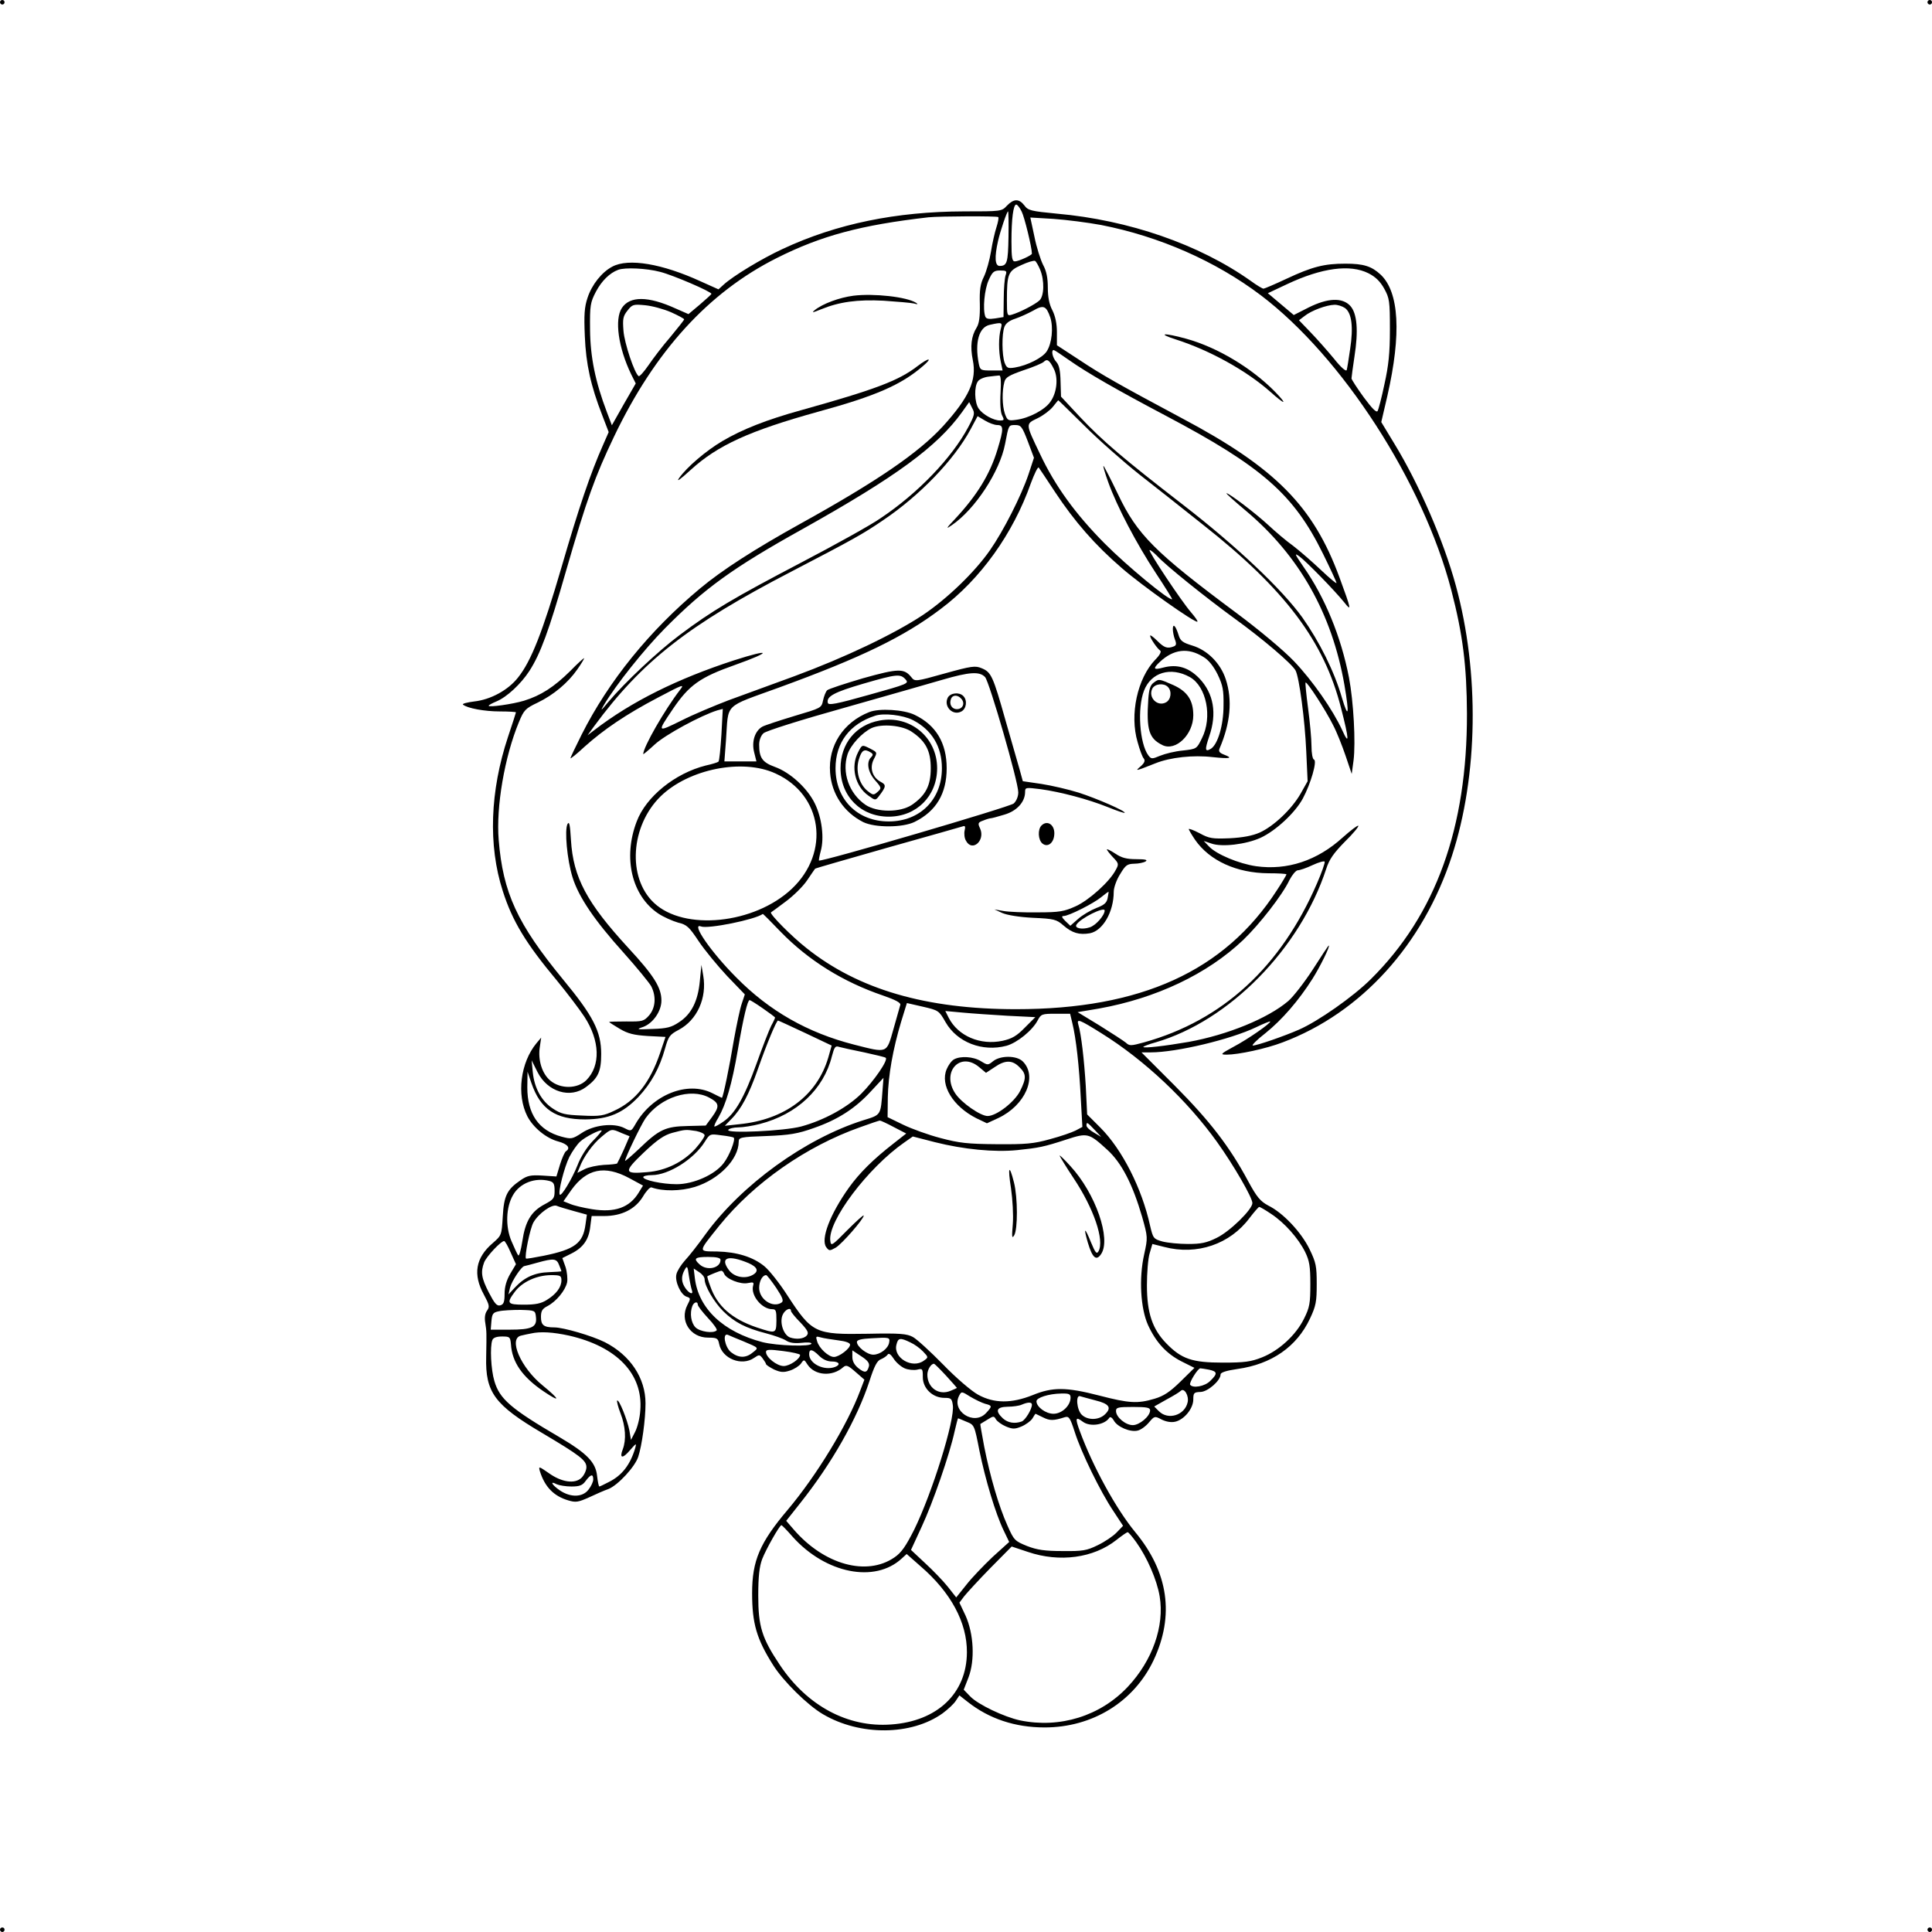 <?xml version="1.0" encoding="utf-8"?>
<!-- Generator: Adobe Illustrator 21.0.0, SVG Export Plug-In . SVG Version: 6.00 Build 0)  -->
<svg version="1.1" baseProfile="tiny" id="图层_1"
	 xmlns="http://www.w3.org/2000/svg" xmlns:xlink="http://www.w3.org/1999/xlink" x="0px" y="0px" viewBox="0 0 850 850"
	 xml:space="preserve">
<g transform="translate(0,0) scale(1,1)">
	<path d="M1,0c0.6,0,1,0.4,1,1c0,0.5-0.4,1-1,1C0.5,2,0,1.5,0,1C0,0.4,0.5,0,1,0z"/>
	<path d="M849,0c0.6,0,1,0.4,1,1c0,0.5-0.4,1-1,1c-0.5,0-1-0.5-1-1C848,0.4,848.5,0,849,0z"/>
	<path d="M450.7,90.4c1.6,2.2,2.9,2.5,14.3,3.6c31.6,2.8,62.6,13.5,85.3,29.6c2.6,1.9,5.1,3.4,5.6,3.4c0.4,0,5.1-2,10.2-4.4
		c11.3-5.3,16.6-6.6,25.8-6.6c8,0,11.5,1.1,15.5,4.8c8.2,7.7,9.2,26.1,3,53.3l-2.7,11.6l5.7,9.4c10.9,17.8,21.8,43,27.1,62.5
		c10.5,38.4,9.8,83.7-1.7,118.9c-12.7,39.1-39.9,69.1-74.5,82.1c-7.3,2.8-19.5,5.4-24.6,5.4c-3,0-2.8-0.3,2.9-3.4
		c6.3-3.3,16.8-10.6,16.2-11.2c-0.2-0.1-3,1-6.3,2.6c-11.1,5.3-34.9,11-46.2,11h-4.1l14.7,14.7c15.4,15.5,24.1,26.8,32.2,41.9
		c3.9,7.2,5.4,8.9,8.9,10.8c6.5,3.2,14.4,11.6,18.1,19.1c2.9,6,3.2,7.5,3.2,15.4c0,7.7-0.3,9.6-3,15.3c-5.8,12.3-16.8,20-31.9,22.1
		c-4.8,0.7-7.4,1.5-7.4,2.4c0,2.7-5.6,7.6-8.8,7.7c-2.9,0.1-3.2,0.4-3.2,3.3c0,4-4,8.9-8,9.8c-1.8,0.4-4,0-6-1
		c-3-1.6-3.1-1.5-5.5,1.3c-1.4,1.7-3.6,3.3-5,3.6c-3.2,0.8-9-1.6-10.5-4.5c-0.7-1.2-1.5-1.7-1.9-1.2c-2,3.2-8.5,4.2-11.7,1.8
		c-3.2-2.4-3.5-1.7-1.3,4.2c5.7,15.5,15.9,34.1,24.3,44.3c14.7,17.7,17.4,36.8,8.1,56.5c-8.7,18.3-26.9,29.5-47.9,29.5
		c-13,0-24.4-3.8-33.8-11.2l-3.7-2.9l-1.6,2.4c-0.8,1.3-3.5,3.8-5.8,5.5c-13.7,9.8-36.3,10-52.6,0.4c-6.7-3.9-17.5-14.5-22-21.7
		c-7.2-11.4-9.2-18.2-9.2-31.6c0-14.3,3.4-22.2,15.7-36.7c12.7-15.1,26.3-37.4,31.9-52.5l1.8-4.7l-3.9-3.4c-3.3-2.9-4.1-3.2-5.4-2.1
		c-4.8,4.3-12.5,3.7-15.7-1.1c-1.5-2.4-1.6-2.4-2.9-0.5c-0.8,1.1-3,2.5-4.9,3.1c-2.8,0.9-4,0.8-7-0.5c-1.9-1-3.5-2-3.5-2.4
		c0-0.3-0.7-1.4-1.5-2.5c-1.3-1.7-1.5-1.7-3.7-0.2c-5.4,3.8-14.1,0.4-15.4-6.1c-0.5-2.5-0.9-2.8-4.9-2.8c-7.8,0-12.6-7.5-9.1-14.3
		c1.5-2.9,1.5-3.1-0.3-3.7c-2.6-0.8-5.3-6.8-4.5-9.9c0.3-1.4,2-4.1,3.7-6c1.8-1.9,5.9-7.1,9.1-11.6c15.9-21.8,43.8-42,69.3-50.1
		c8.1-2.5,7.7-2,8.6-13.5l0.4-5.2l-5.4,5.8c-7.1,7.8-14.9,12.7-25.3,16.3c-7,2.5-10.6,3.1-20.7,3.5c-11.7,0.4-12.3,0.6-12.3,2.6
		c-0.1,7.7-8.7,16.5-19.3,19.8c-6.3,1.9-14.1,2-19.1,0.2c-0.6-0.2-2.3,1.6-3.7,4c-3.4,5.6-9.4,8.6-17.1,8.6h-5.5l-0.6,4.6
		c-0.6,5.7-3.1,9.3-8.3,11.9l-4,2l1.4,3.9c0.7,2.2,1,5.3,0.7,6.8c-0.8,3.6-4.8,8.4-8.6,10.4c-2.3,1.2-2.9,2.1-2.9,4.8
		c0,3.6,1.2,4.6,5.9,4.6c4,0,16.6,3.7,22.2,6.5c11.2,5.7,17.9,15.8,17.9,26.9c0,7.2-1.6,18.7-3.2,23.5c-1.4,4.4-8.9,12.5-13.1,14.2
		c-1.8,0.6-5.6,2.3-8.6,3.7c-4.7,2.1-5.8,2.3-9.1,1.3c-6.4-1.9-10.3-5.9-12.5-12.9c-0.6-2.2-0.4-2.1,3.8,0.8
		c5.8,4.2,11.7,5,14.6,2.1c1.1-1.1,2.1-3.2,2.1-4.6c0-3-2.9-5.2-19.4-15c-21-12.4-25.1-17.9-24.7-33.5c0.2-11.2,0.2-11-0.4-15
		c-0.4-2.3-0.1-4.2,0.8-5.4c1.2-1.7,1-2.5-1.4-7c-4.9-8.9-3.7-16.2,3.9-22.7c3.9-3.4,3.9-3.5,4.4-11.7c0.5-9.2,1.9-11.9,7.9-16
		c2.9-2,4.4-2.3,9.5-2l6.2,0.4l1.6-5.3c0.9-2.9,2.1-5.5,2.6-5.8c2.2-1.4,0.7-3.2-3.4-4.3c-5.3-1.4-11-6.1-13.6-11.1
		c-4.8-9.5-3-23.6,4-32.1l2.1-2.5l-0.6,4.1c-0.9,5.8,1,11.8,4.6,14.8c4.5,3.8,12,3.7,15.9-0.2c6.3-6.4,6-17.3-0.9-27.9
		c-2.1-3.2-7.5-10.3-12-15.8c-13.8-16.5-19.7-26.3-23.9-39.5c-6.5-20.1-5.6-44,2.3-67.8c1.9-5.7,3.5-10.6,3.5-10.8
		c0-0.2-3.2-0.4-7.1-0.4c-6.7,0-14.3-1.4-16.2-3c-0.5-0.4,1.8-1,5-1.4c7.2-0.8,14.9-5,19.2-10.5c5.8-7.2,10.9-20.3,19.1-48.4
		c7.7-26.5,12.8-41.5,18.3-53.9l2.5-5.7l-2.8-7.3c-5.1-13.1-7.2-22.6-7.7-34.9c-0.4-9.4-0.2-12.7,1.2-16.9
		c1.9-5.8,6.3-11.3,10.9-13.7c7.1-3.8,21.9-1.3,38.9,6.5l7.8,3.5l2.2-2c4.1-3.8,16.8-11.5,26.1-15.8c23.8-11.1,49.9-16.4,79.7-16.5
		c16.4,0,16.6,0,18.9-2.5C446,87.4,448.3,87.3,450.7,90.4z M447.1,90c-1.3,0-2.1,6.4-2.1,16.2c0,7.3,0.3,8.8,1.5,8.8
		c1.6,0,7.5-2.7,7.5-3.4c0-2.7-3.3-16.2-4.5-18.5C448.7,91.4,447.6,90,447.1,90z M443.5,93c-0.5,0-3.4,8.6-4.4,13
		c-1.6,7.1-1.4,11,0.7,11c3.3,0,3.7-1.5,3.9-12.8C443.8,98.1,443.7,93,443.5,93z M408.5,95.6c-29.7,3.4-47.2,8.1-66.7,17.9
		c-30.1,15.1-53.7,41-71.7,78.7c-8.3,17.4-11.9,27.3-21.1,59.1c-7.5,26.2-11.2,36.3-16.1,43.9c-3.7,5.7-9.9,11.5-14.5,13.4
		c-1.9,0.8-3.4,1.6-3.4,1.9c0,0.8,10.5-0.7,15.5-2.2c7.5-2.3,13.3-6.1,20.3-13c3.4-3.5,6.2-6,6.2-5.7c0,0.3-1.3,2.5-3,4.9
		c-4.1,5.9-10.4,11.2-17.4,14.6c-5.5,2.6-6.1,3.3-8.3,8.6c-6.3,15.2-10.1,37.3-8.9,51.8c1.9,23.3,8.1,36.8,28.3,61.4
		c13.3,16.1,16.8,22.9,16.8,32.8c0,7.6-1.3,10.6-6.6,14.5c-7,5.3-17,2.2-21.4-6.5l-2.6-5.2l0.5,5.2c0.7,7,3.8,12.7,8.8,16
		c3.6,2.4,5.4,2.8,12.9,3.1c7.7,0.4,9.5,0.1,14.1-2.1c9.4-4.3,15.8-12.4,20.2-25.4l2.4-7.1l-7.8-0.4c-6.1-0.4-8.7-1-12.4-3.2
		c-2.5-1.5-4.6-2.8-4.6-3c0-0.1,3.4-0.2,7.6-0.2c7.1,0.1,7.7-0.1,10-2.7c2.8-3.3,3.2-8.3,0.9-12.8c-0.9-1.6-6.3-8.2-12.1-14.7
		c-12.8-14.2-19.8-24.5-22.5-33.2c-2.4-7.7-3.6-20.9-2.2-23.5c0.8-1.3,1.1,0.5,1.5,7.1c1,16.5,7,27.6,25.2,47.4
		c11.3,12.2,14.6,17.5,14.6,23.2c0,4.7-3.7,10-8,11.6c-3.3,1.1-3,1.2,4.1,0.9c6.3-0.2,8.3-0.7,11.7-3c5.4-3.5,8.3-9.3,9.1-18.1
		l0.7-7.1l0.8,4.7c1.7,9.9-2.7,19.6-10.8,23.9c-4,2.1-4.5,2.9-6,8.2c-2.4,8.6-6.1,15.3-11.7,21.3c-6.9,7.2-13.1,9.8-23.4,9.9
		c-13.1,0-19.7-4.4-23.7-16l-1.7-5l-0.1,6.9c0,11.7,5,19,15.1,21.7c4.2,1.1,4.7,1.1,8.8-1.6c5.3-3.6,14.1-4.6,18.8-2.2
		c2.9,1.5,3,1.5,4.8-1.6c7.4-13.1,23-19.3,34-13.7c2.2,1.1,4,2,4.1,2c0.5,0,3.4-14,5.3-25.6c1.2-6.6,2.7-13.8,3.5-16l1.3-3.9
		l-7.8-8.1c-4.2-4.5-9.9-11.4-12.5-15.3c-4.2-6.3-5.2-7.3-9.1-8.2c-2.4-0.7-6.3-2.4-8.7-4c-11.6-7.8-15.6-24.4-9.5-40.4
		c4.1-11,16.9-21.3,30.4-24.7c2.8-0.6,5.3-1.4,5.6-1.7c0.4-0.4,0.9-5.7,1.3-11.9l0.6-11.3l-2.3,0.6c-7.2,2.2-23.1,10.8-27.7,15.1
		c-2.7,2.5-5,4.4-5,4.2c0-3.1,9.5-19.6,16.2-28.3c2.1-2.7,1.3-2.4-9.7,3.4c-14.1,7.4-23.8,14-32.4,21.7c-3.3,3.1-6.1,5.3-6.1,5
		c0-0.4,2.2-5,4.9-10.4c11.9-23.6,29.9-45.8,52.1-64.3c9.7-8.1,24-17.3,44-28.4c33.6-18.6,52.1-31.2,62.9-43
		c11.5-12.7,14.9-20.2,13.1-29.1c-1.2-5.9-0.7-10.5,1.7-14.3c1.1-1.8,1.5-4.7,1.4-10.3c-0.2-6.2,0.2-8.9,1.8-12.1
		c1.1-2.3,2.5-7.3,3.1-11c0.6-3.8,1.7-8.6,2.4-10.7c0.7-2.2,1.1-4.2,0.8-4.5C438.6,95,413.6,95.1,408.5,95.6z M463.5,96.3l-10.2-0.6
		l1.8,8.4c0.9,4.6,2.7,10.2,3.8,12.4c1.5,2.7,2.1,5.8,2.1,10c0,4.1,0.6,7.4,2,10c1.3,2.6,2,5.9,2,9.7v5.7l9.8,6.4
		c9.9,6.6,17.7,11,45.2,25.7c41.1,21.8,57.8,38.7,69.3,70c5.3,14.4,5.4,15.2,2.1,11c-4.3-5.3-16.6-17.9-19.7-20.2
		c-2.4-1.7-2.1-1.1,1.8,4.6c9.4,13.4,16.5,30.7,20,48.7c2,10.5,3,28.6,2,36.5l-0.8,5.9l-2.7-8c-1.5-4.4-3.9-10.5-5.5-13.5
		c-3.1-6.3-11.5-19.3-12.1-18.7c-0.2,0.2,0.3,5.2,1.1,11.3c0.8,6,1.5,13.4,1.5,16.6c0,3.3,0.5,5.8,1.1,6c1.5,0.5-1.4,10.6-4.9,17.1
		c-3.4,6.3-11.9,14.2-18.6,17.3c-6.4,2.9-17,4.2-21.7,2.5l-3.3-1.1l2.3,2.4c3.3,3.5,13.2,7.6,20.7,8.7c13.7,1.9,26.9-2.4,38.2-12.7
		c3.5-3.1,6.5-5.4,6.8-5.1s-2.3,3.5-5.9,7c-4.9,5-6.9,7.8-8.2,11.9c-11.5,35.2-42.7,67-75.1,76.4c-3,0.8-5.4,1.8-5.4,2
		c0,0.7,9.5-0.4,19.9-2.2c17.2-3.1,35-10.4,43.9-18c2.2-1.9,7.1-8.2,10.8-13.9c3.7-5.8,6.8-10.5,7-10.5c0.8,0-3.9,9.5-7.2,14.7
		c-6.1,9.6-13.4,18-20.6,23.8c-3.9,3-6.3,5.5-5.6,5.5c1.8,0,13.7-4.1,20.3-7c8.3-3.6,23.9-14.5,31.7-22.3
		c28.5-28.3,42.3-66.5,42.2-116.7c-0.1-21.1-1.8-34.8-6.9-54.4c-12.4-47.5-48-102.6-83.8-129.7c-20-15.1-44.7-25.9-70.2-30.9
		C478.6,97.9,469.1,96.7,463.5,96.3z M455.4,114.8c-0.5-0.3-3.2,0.5-6,1.8c-5.9,2.6-6.4,3.9-6.4,15.6c0,6.7,0.1,6.9,2.3,6.2
		c3.4-1,10-4.4,12-6.2c2.1-1.9,2.3-8.8,0.3-13.6C456.8,116.7,455.8,115,455.4,114.8z M272,118.7c-3.8,1.4-7.3,4.9-9.8,9.6
		c-2.5,4.8-2.7,6-2.6,16.7c0.1,12,2.3,22.9,7.4,36.3l2.2,5.8l5.2-9.2l5.3-9.2l-2-4c-5.7-11.8-7.4-24.2-4.1-29.2
		c3.5-5.3,11.5-5.3,23.6,0.2l5.7,2.5l5-4.2c2.8-2.4,5.1-4.5,5.1-4.7c0-1-17-8.3-22.6-9.7C284.3,118,275,117.6,272,118.7z M566.3,125
		l-8.5,4l5.7,4.8l5.7,4.8l6.5-3.3c8.4-4.2,14.8-4.5,18.3-0.8c3.1,3.3,3.7,11,1.9,22.4c-0.7,4.7-1.3,9.1-1.3,9.6
		c0.1,0.6,2.5,4.3,5.4,8.3c3.7,5,5.6,6.9,6.1,6c0.4-0.7,1.8-6,3-11.8c1.8-8.1,2.4-13.6,2.4-24c0-12.6-0.2-13.8-2.5-18
		c-1.8-3.2-3.8-5.2-7-6.8C594,116.2,581.6,117.8,566.3,125z M440,119c-2.7,0-3.4,0.6-5,4.2c-1.9,4.1-2.7,12.9-1.5,16.1
		c0.4,1,1.6,1.2,4.3,0.8l3.7-0.6l0.1-8c0-4.4,0.4-9,0.8-10.3C443.1,119.2,442.8,119,440,119z M283.9,134.3c-5.2-0.5-5.7-0.4-7.8,2.3
		c-2,2.5-2.2,3.7-1.8,8.9c0.4,5.5,4.9,18.9,6.7,20c0.4,0.2,2.3-1.9,4.3-4.8c1.9-2.8,6.2-8.5,9.6-12.4c3.3-4,6.1-7.5,6.1-7.8
		c0-0.3-2.6-1.7-5.7-3.1C292.1,136,287,134.6,283.9,134.3z M454.5,136.7c-2.2,1.2-5.7,2.8-7.8,3.5c-2.5,0.8-4.2,2-4.8,3.6
		c-1.2,3.2-1.1,12.4,0.1,15.8c0.9,2.3,1.4,2.6,4.5,2.1c5.5-0.9,12.2-4.3,14-7.1c2.3-3.5,3-10.5,1.6-14.9
		C460.3,134.5,459.1,134,454.5,136.7z M587,134.1c-3.4,0.1-10,2.5-13,4.9l-2.5,1.9l5.1,5.3c2.8,2.9,7.4,8.1,10.3,11.6
		c3,3.8,5.3,5.8,5.6,5c0.2-0.7,0.9-4.9,1.5-9.2c1.5-9.8,0.7-16-2.3-18.1C590.5,134.7,588.4,134,587,134.1z M435.5,142.9
		c-4.8,1-6.7,7.7-4.9,17c0.6,3,0.9,3.1,5.6,3.1h4.9l-0.8-3.8c-1-4.7-1-10.9,0-14.5C441.1,141.8,440.9,141.7,435.5,142.9z M463.6,154
		c-1.3,0-0.5,3.5,1.2,5.3c1.2,1.4,1.7,3.8,1.8,8.6l0.2,6.6l8.3,8.9c10,10.6,18.9,18.2,45.4,38.7c23.3,18,43.6,37.2,52.5,49.6
		c7.5,10.6,14.1,23.8,17.4,35.3c2.9,9.7,3.3,7.3,1.1-5.6c-5.5-31.5-19.9-57-43.5-76.8c-5-4.2-8.8-7.6-8.4-7.6
		c1.2,0,12.9,8.9,18.4,14c3,2.8,7.9,7,11,9.2c3,2.3,8.5,7.1,12.3,10.7c3.7,3.5,6.7,6,6.7,5.6c0-0.5-2.7-6.3-6-13
		c-12.8-26-26.7-38.2-69.1-60.6c-21.4-11.3-34.5-18.8-42.6-24.5C466.9,156,463.9,154,463.6,154z M459.2,159.2
		c-0.6,0.6-4.6,2.3-8.9,3.7c-6.3,2.2-7.9,3.1-8.4,5.1c-1.1,4-1,10.4,0.2,14c1.1,3,1.4,3.2,5,2.7c5.6-0.7,12.6-4.4,15-7.9
		c2.9-4,3.6-10.6,1.5-14.6C461.7,158.4,460.7,157.7,459.2,159.2z M439.6,165.2c-0.6,0-2.7,0.3-4.6,0.5s-4.1,1.1-4.7,2
		c-1.8,2.3-1.6,9.4,0.3,12.1c1.8,2.6,6.5,5.2,9.4,5.2c1.8,0,1.9-0.3,0.9-2.2c-0.7-1.3-1-5.1-0.7-10
		C440.5,167.5,440.3,165.1,439.6,165.2z M465.6,176.1c-0.1,0-1.1,1.3-2.4,2.9c-1.2,1.5-4.2,3.8-6.7,5c-5.4,2.6-5.4,2.2,1.1,15.8
		c6.6,14,15.5,26.3,28.4,39.3c9.6,9.7,28.7,25.5,29.7,24.5c0.1-0.1-3.1-5.3-7.2-11.5c-8.5-12.9-17.1-29.3-20.9-39.9
		c-1.4-3.9-2.4-7.2-2.1-7.2c0.2,0,3.1,5.6,6.4,12.5c8.4,17.7,16.2,25.5,52.1,52.2c10.2,7.6,20.7,16.4,25.3,21.2
		c8.2,8.6,17.1,21.4,21.2,30.3c3.2,7.1,3.1,4.3-0.5-9.7c-7.4-29.3-24.6-52.2-60.8-80.7c-8.5-6.8-21.2-16.8-28.1-22.2
		c-6.9-5.5-17.7-15-24-21.3C470.8,181.1,465.6,176,465.6,176.1z M427.7,179.5l-1.3-2.6l-3.2,4.5c-10.9,15.1-28.9,28.3-70,51.3
		c-30.9,17.2-43.3,26.2-60.7,43.8c-9.2,9.3-21.5,24.8-26.7,33.5c-1.8,3-1.5,2.9,1.7-1c7.3-8.7,22.1-22.6,31.5-29.6
		c14.1-10.6,23.7-16.3,53.7-32c14.9-7.8,30.6-16.5,34.7-19.4c16.5-11,31.4-26.6,38.6-40.1C428.8,182.6,429,181.8,427.7,179.5z
		 M433.3,185l-3.2-1.9l-3.1,5.8c-7.2,13.4-22.3,29.1-38.5,40c-8.8,6-12.9,8.3-40.2,22.5c-45.7,23.7-65.8,39.5-86.9,68.1l-2.9,4
		l3-2.3c16.4-12.6,36.6-22.6,61.5-30.7c16.5-5.3,16.8-3.8,0.5,2c-15.6,5.5-20.3,8.9-27.5,19.5c-7,10.4-7,10.3,3.8,5
		c5.3-2.7,14.7-6.6,20.7-8.9c6.1-2.2,19.1-7,29-10.6c22.2-8.2,43.8-18.5,56.5-26.9c10.6-7.1,22.8-18.8,29.6-28.6
		c5.8-8.3,13.7-23.8,16.9-33.3l2.4-7.3l-2.7-7.2c-2.5-6.5-3-7.2-5.5-7.2c-3,0-2.9-0.1-4.5,8.3c-2.3,12.1-13.2,28.8-23.5,35.8
		c-2.7,1.9-2.5,1.4,1.4-2.7c9.8-10.5,15.5-19.8,18.8-30.8c2.7-8.9,2.7-10.6-0.1-10.6C437.5,187,435.1,186.1,433.3,185z M457,205.7
		c-0.4-0.4-1.9,2.7-3.5,7c-7.8,22.1-22.1,42.1-39.6,55.2c-16.2,12.3-35,21.4-71.2,34.6c-24.7,9-22.1,6.5-23.3,23.2l-0.7,9.3h7.1h7
		l-1-4c-1.2-4.7,0.3-9.4,3.6-11.3c1.1-0.6,7.5-2.7,14.1-4.7c11.8-3.5,11.9-3.5,12.6-6.8c0.4-1.9,1.2-3.9,1.8-4.5
		c0.6-0.6,7.7-2.9,15.8-5.3c15.7-4.4,18.1-4.4,21.3-0.4c1.5,1.9,1.8,1.9,14.6-1.7c11.9-3.3,13.5-3.5,16.3-2.3c4.2,1.7,5,3.5,10.5,23
		c2.6,9.1,5.4,18.8,6.2,21.6l1.4,5.1l8.2,1.2c4.5,0.7,11.8,2.4,16.3,3.8c8.1,2.6,20.9,8.2,20.3,8.9c-0.2,0.2-3.5-0.9-7.4-2.5
		c-8.7-3.5-20.9-6.7-29.6-7.9c-6.5-0.8-6.8-0.8-6.8,1.2c0,4.4-3.6,8.4-9.1,10c-2.9,0.9-5.6,1.6-6,1.6s-1.9,0.4-3.3,1
		c-2.3,0.8-2.5,1.2-1.4,3.5c2.4,5.3-3.5,10.5-6.2,5.4c-0.7-1.1-0.9-3.2-0.6-4.5c0.4-1.6,0.2-2.2-0.6-1.9c-0.7,0.2-15.6,4.5-33.2,9.4
		c-17.5,5-31.9,9.1-32,9.3c-0.2,0.2-1.7,2.5-3.5,5.1c-1.8,2.7-6.1,6.9-9.5,9.4c-3.3,2.5-6.2,4.6-6.4,4.7
		c-0.7,0.7,9.1,10.6,15.6,15.7c22.8,18.2,52.6,26.9,92.2,26.9c54.9,0,91.7-16.7,114.7-52.2c2.4-3.6,4.3-6.9,4.3-7.1
		c0-0.3-3.6-0.5-8-0.5c-13.9-0.1-25.8-5.5-32.2-14.7c-1.5-2.2-2.7-4.3-2.8-4.7c0-0.4,2.1,0.4,4.8,1.8c4.2,2.3,5.6,2.5,13.2,2.2
		c5.8-0.3,10-1.1,13.2-2.5c6.2-2.8,14.1-10.3,18-17.1l3.1-5.5l-0.6-13.1c-0.6-13.9-3.1-32.6-4.7-35.6s-14.8-14.2-27-23
		c-12.5-9.1-30.1-23.2-33.9-27.4c-1.4-1.4-2.8-2.6-3.3-2.6c-1,0,14,22.6,18.3,27.5c1.7,2,3,3.8,2.7,4c-0.8,0.8-24.4-15.8-33.4-23.7
		c-11.6-10-20.6-20.3-29.2-33.3C460.6,211,457.3,206.1,457,205.7z M414.5,299.1c-5.5,1.6-25,7.2-43.4,12.4
		c-18.3,5.1-34.2,10.1-35.2,11.1c-1.1,1-1.9,3-1.9,5c0,5.8,1.4,7.8,6.9,9.8c6.7,2.4,14.3,9.3,17.6,16.1c3.1,6.3,4.2,15.2,2.6,20.9
		c-0.6,2.2-0.9,4.1-0.8,4.2c0.8,0.8,84.1-23.6,85.7-25.1c1.2-1.1,2-3.1,2-4.9c0-4.7-12.7-48.6-14.6-50.7
		C431,295.3,426.5,295.6,414.5,299.1z M379.8,300.8c-12.7,3.7-16.3,5.6-15.6,8.4c0.2,1.2,3.6,0.6,18.1-3.5c17.2-4.8,17.7-5,16.1-6.8
		C396.1,296.4,394.6,296.5,379.8,300.8z M290.7,350.3c-13.3,13-14.8,35.8-3,46.9c13.2,12.5,44.2,9.4,60.7-6.2
		c17-16.1,13.5-41.3-7.2-50.7C326.7,333.6,303.1,338.3,290.7,350.3z M582.8,379.1c-0.2-0.4-2.5,0.2-5.3,1.5
		c-2.7,1.3-5.7,2.3-6.6,2.3c-0.8,0.1-2.4,2-3.6,4.3c-3.1,6.6-13.3,19.6-20.4,26.4c-15.8,15-38.3,25.6-63.3,30.1l-9.5,1.6l9.7,5.9
		c5.3,3.3,10.5,6.7,11.5,7.5c1.6,1.5,2.2,1.5,8-0.1c34.6-9.6,60.3-33.3,76.1-69.9C581.5,383.9,583,379.6,582.8,379.1z M335.6,402.1
		c-3.4,2.5-24.1,6.7-27.2,5.5c-4.6-1.8,4.4,11.3,15.6,22.5c14.5,14.7,31.4,24.3,51.8,29.5c14.9,3.8,14.2,4,17.3-6.9
		c1.4-5,2.8-9.8,3-10.6c0.3-0.9-2.1-2.2-7.6-4.1c-17.6-6-32.7-15.4-45-28C339.3,405.6,335.7,402,335.6,402.1z M329.8,440
		c-0.9,0-2.7,7.4-5.2,22c-2.6,15.1-5.2,23.9-8.6,29.8c-1.2,1.9-1.9,3.6-1.7,3.8c0.2,0.2,1.9-0.7,3.9-2.1c5.2-3.5,9.3-10.7,14.7-25.7
		c2.6-7.3,5.5-14.7,6.4-16.5c1-1.8,1.7-3.4,1.7-3.6c0-0.2-2.4-2-5.3-4C332.7,441.6,330.1,440,329.8,440z M406,442.9l-7-1.6l-2.5,8.1
		c-3.7,12.3-5.7,23.8-5.9,33.4l-0.1,8.7l6.8,3.3c3.7,1.8,11.1,4.5,16.5,5.9c8.3,2.2,11.9,2.6,24.7,2.7c12.7,0.1,16.3-0.2,23.4-2.2
		c4.6-1.2,9.7-3,11.3-3.8l3-1.6l-0.7-12.6c-0.7-14.2-2.1-26.5-3.7-33l-1-4.2h-6.4c-6,0-6.4,0.2-7.8,2.8c-2.3,4.5-9.1,10-13.8,11.3
		c-10.6,2.8-21.7-1.5-26.8-10.4C413.1,444.6,412.9,444.5,406,442.9z M423.5,445.5l-7.6-0.7l1.5,3c4.1,8,13.9,12.2,23.7,10.1
		c4.1-0.9,6.2-2.1,9.8-5.8l4.6-4.6l-12.2-0.6C436.6,446.5,427.7,445.9,423.5,445.5z M342.3,449c-0.7,0-5.1,10.6-8.8,21.2
		c-4,11.4-7.4,17.8-11.8,22.2l-2.8,2.9l6.4-0.7c20-2,34.2-12.7,39.1-29.3l1.5-5.3l-11.6-5.5C347.9,451.5,342.5,449,342.3,449z
		 M474.4,450.7c1.3,4.2,2.6,15.7,3.3,27.2l0.6,12.4l5.8,5.8c9.6,9.6,18.3,26.7,21.9,43.2c1.3,5.5,1.5,5.8,5.4,6.9
		c2.3,0.6,7.3,1.1,11.3,1.1c5.7,0,8.2-0.5,12.6-2.7c5.8-2.8,15.7-12.5,15.7-15.3c0-2.4-8.2-16.6-15.5-26.8
		c-13.1-18.3-31.8-36-50.9-47.9C475,448.6,473.6,448,474.4,450.7z M369.2,460.6c-1.7-0.6-2.1,0-3.2,4.1
		c-3.6,14.5-15.4,25.6-31.7,29.8c-3.1,0.8-7.4,1.5-9.5,1.5c-2,0-4,0.5-4.4,1.1c-1,1.7,24.7,0.5,32.1-1.5c9.9-2.7,20.1-8.2,26.4-14.4
		c5.5-5.5,11.9-14.7,10.8-15.8c-0.2-0.3-4.5-1.3-9.5-2.4C375.2,462,370.3,460.9,369.2,460.6z M284,492c-1.9,2.7-9,17.4-9,18.7
		c0,0.3,2.8-2.1,6.3-5.4c8.7-8.4,11.5-9.7,21.2-9.9l8-0.2l2.8-3.8c3.4-4.7,3.2-6.1-1.3-8.5C303.8,478.5,290.6,482.7,284,492z
		 M387.1,493c-0.3,0-4.2,1.3-8.6,2.9c-23.8,8.4-46.8,24.5-62,43.3c-9.6,12-9.5,11.3-1,11.4c8.7,0.2,15.8,2.4,20.8,6.5
		c2.1,1.7,6.7,7.5,10.1,12.8c10.9,16.7,12.2,17.3,35.4,16.9c14.2-0.3,17.2,0,19.8,1.4c1.7,0.9,7.7,6.4,13.3,12.1
		c5.8,6,12.5,11.7,15.4,13.3c7.1,3.9,14.7,3.9,24,0.2c8.8-3.6,14.7-3.6,29.4,0.2c13.1,3.4,16.8,3.6,24.2,1.4c4.1-1.2,6.8-3,11.5-7.6
		l6.1-6l-5.6-2.8c-6.7-3.4-11.3-8.4-14.8-16c-3.3-7.3-4.1-20.6-1.7-31.2c1.6-7.3,1.6-7.5-0.9-16.4c-4.2-14.4-9-23.8-15.4-29.6
		c-8-7.3-8.6-7.5-17.8-4.5c-10.1,3.3-12.2,3.7-21.8,4.7c-10,1-23.5-0.3-36.2-3.5l-9.7-2.5l-3.7,2.6c-16.1,11.2-33.8,34.7-32.6,43.3
		c0.3,2.5,0.7,2.2,7.5-4.7c4-4,7.2-6.9,7.2-6.4c0,1.5-9.5,12.4-12.3,14.1c-2.7,1.5-2.9,1.5-4.2-0.2c-2.5-3.5,1.6-14.4,10-26.2
		c4.6-6.4,10.6-12.4,19.6-19.4l5.6-4.4l-5.4-2.8C390.3,494.3,387.5,493,387.1,493z M478,495.2c0,0.7,1.5,2.1,3.3,3.1l3.2,1.9
		l-2.9-3.1C478.3,493.6,478,493.5,478,495.2z M264.7,497.4c-0.6-0.6-7.4,2.9-9.5,4.9c-1.3,1.2-3.4,4.2-4.7,6.7
		c-2.2,4.4-5.1,15.7-4.2,16.6c0.7,0.8,5.4-6.9,7.8-13c1.3-3.5,4.1-7.9,6.6-10.5C263.1,499.7,264.9,497.5,264.7,497.4z M264.7,500.1
		c-3.9,3.2-8,8.9-9.7,13.5l-1,2.4l3.2-1.6c1.7-0.9,5.5-1.7,8.5-1.9c2.9-0.1,5.5-0.4,5.8-0.6c0.2-0.3,1.6-3.1,3-6.2l2.5-5.8l-3.5-1.4
		C269,496.5,269,496.5,264.7,500.1z M295.8,498.4c-3.6,1-6.6,3-12.6,8.7c-8.9,8.5-8.8,9.5,1.4,8.6c8.3-0.6,16.1-4.5,21.4-10.4
		c2.2-2.5,4-5.1,4-5.8c0-0.7-1.7-1.5-3.7-1.9C301.6,496.9,301.5,496.9,295.8,498.4z M317.4,499.5c-5-0.7-5.1-0.7-7.3,2.8
		c-4.7,7.6-15.9,14.7-23.3,14.7c-2.1,0-3.8,0.4-3.8,0.9c0,1.3,8.3,3.1,14.7,3.1c7.4,0,16.9-4.2,20.7-9.3c2.5-3.2,5.3-10.4,4.4-11.2
		C322.6,500.3,320.2,499.8,317.4,499.5z M251.4,523.5l-3.5,5l3,1.2c1.6,0.7,5.9,1.7,9.6,2.3c10,1.6,16.5-0.7,20.5-7.3l1.9-3.1
		l-6.1-3.3C266,512.5,258.1,514.2,251.4,523.5z M225.7,525.8c-3.1,5.3-3.4,13.8-0.7,20.2c1.3,3,2.6,5.9,3,6.3
		c0.4,0.5,1.2-2.3,1.8-6.2c1.3-8.8,3.9-13.1,9.7-16.2c4.1-2.2,4.5-2.7,4.5-6c0-3-0.4-3.8-2.2-4.3
		C235.4,517.9,228.7,520.5,225.7,525.8z M244.9,530.5c-2.1-0.8-7.9,3.3-10.2,7.3c-1.5,2.6-4,14.9-3.3,15.9c0.2,0.2,3.6-0.4,7.7-1.2
		c13.8-2.8,17.4-5.5,18.5-13.8l0.6-4.3l-5.8-1.6C249.1,531.9,245.8,530.9,244.9,530.5z M554,531c-0.3,0-2.2,2.2-4.2,4.8
		c-8.6,11.6-23.2,16.6-37.6,12.8l-5.2-1.3l-1.2,4.1c-0.7,2.3-1.2,8.6-1.2,14.1c0,12.1,2.4,19.2,8.5,25.5c6.7,6.9,11.4,8.5,24.9,8.5
		c9.6,0,12.4-0.4,17.2-2.3c7.6-3,15-9.9,18.5-17c2.5-5,2.8-6.8,2.8-15.2c0-7.9-0.4-10.3-2.3-14.2c-3-6-9-12.8-14.9-16.7
		C556.8,532.4,554.4,531,554,531z M221.8,546c-1.4,0-7.8,6.8-8.8,9.4c-1.6,4.3-1.2,6.9,2.1,13.3c2.5,4.8,3.5,6,5,5.6
		c1.5-0.4,1.9-1.5,1.9-5.1c0-3,0.8-5.9,2.5-8.8l2.5-4.2l-2.3-5.1C223.5,548.3,222.2,546,221.8,546z M311.5,553
		c-5.8,0-6.6,0.7-3.7,3.3c3.3,3,9.2,1.6,9.2-2C317,553.4,315.3,553,311.5,553z M320.7,558.8c2.2,3,6.9,4,10.3,2.2
		c3-1.6,2.4-3.5-1.7-5.3C320.2,551.9,316.6,553.3,320.7,558.8z M236.5,555.5c-2.7,0.8-5.3,1.4-5.7,1.5c-1.3,0-5.6,6.5-6.4,9.5
		l-0.7,3l2.9-3.1c4.2-4.5,8.7-6.5,15-6.7c3-0.1,5.4-0.3,5.4-0.4c0-0.1-0.4-1.3-1-2.7C244.9,553.7,243.7,553.5,236.5,555.5z
		 M303.1,561.4c-0.6-4.5-0.8-4.7-1.9-2.7c-1.6,2.9-1.5,5.4,0.4,8.1c1.7,2.4,3.6,3,2.8,0.8C304.1,566.8,303.5,564,303.1,561.4z
		 M307.6,559.7l-2.4-1.6l0.5,4.2c1.6,13.4,12.5,23.7,29.8,28.2c6.4,1.6,21.5,2.1,21.5,0.6c0-0.5-2-0.6-4.5-0.3c-3,0.3-5.2,0-6.8-1.1
		c-1.3-0.8-5.2-2.2-8.7-3.1c-8.9-2.3-13.8-4.8-18.8-9.7c-4.1-4.1-8.2-11.1-8.2-14.1C310,561.9,308.9,560.5,307.6,559.7z
		 M317.3,559.1c-0.6,0-4.8,1.7-6.1,2.4c-0.1,0.1,0.4,2.1,1.3,4.4c3,8.7,9.5,14.4,20.4,18.1c8.5,2.8,8.6,2.8,8.7-3c0-4.3-0.2-5-1.8-5
		c-4.6,0-9.5-6-8.5-10.2c0.5-1.7,0.2-1.8-2.3-1.3c-3.2,0.7-9.5-1.8-10.4-4.1C318.3,559.6,317.7,559,317.3,559.1z M242.3,561
		c-6.2,0.1-12.4,2.9-15.7,7.2c-3.9,5.2-3.5,5.8,4,5.8c5,0,7.5-0.5,10-2.1c4.1-2.5,6.4-5.6,6.4-8.6C247,561.2,246.5,561,242.3,561z
		 M337.1,561c-1.7,0-3.1,2.7-3.1,5.6c0,5.1,6,9,9.8,6.5c1.1-0.7,0.6-2.1-2.3-6.5C339.4,563.5,337.4,561,337.1,561z M304.6,574.6
		c-1.2,3.1-0.6,7.4,1.4,9.4c1.9,1.9,7.9,2.8,9.3,1.3c0.4-0.3-1.3-2.8-3.8-5.4c-2.5-2.7-4.5-5.3-4.5-5.9
		C307,572.4,305.3,572.8,304.6,574.6z M229,576.3c-3.6,0-7.8,0.2-9.5,0.6c-2.6,0.5-3,1.1-3.3,4.4l-0.3,3.7h8.3
		c9.8,0,12.1-1.1,11.6-5.5C235.5,576.5,235.4,576.5,229,576.3z M344.2,578.8c-1.2,3.4,0.6,8.5,3.3,9.6c2.8,1,6.2,0.7,7.5-0.9
		c0.9-1.1,0.4-2.2-2.9-5.7c-2.3-2.3-4.1-4.6-4.1-5C348,574.8,345.1,576.3,344.2,578.8z M233.5,586.7c-1.1,0.2-3,0.6-4.2,0.9
		c-5.8,1.2-0.2,14.1,9.4,21.9c7.8,6.4,8.1,7.8,0.4,2.6c-9.3-6.3-13.8-12.8-14.3-20.6c-0.3-3.3-0.5-3.5-3.9-3.5
		c-2.4,0-3.9,0.5-4.3,1.6c-1.1,2.9-0.6,13,0.9,18c2.3,7.9,7.3,12.2,28.5,24.6c12.2,7.2,16.1,11.1,16.7,17.2c0.3,2.5,0.7,4.6,1,4.6
		c0.2,0,2.1-0.9,4.2-2c5.8-2.9,9.4-7.6,11.6-15c0.6-2.2,0.4-2.1-2.3,1c-3.3,3.9-4.8,3.7-3.2-0.4c1.6-4.2,1.2-10.1-1-15.8
		c-1.1-2.8-1.7-5.4-1.5-5.6c0.8-0.8,4.5,8.5,5.4,13.1l0.7,4.2l1.8-3.5c1-1.9,2.1-6.1,2.3-9.5c1.3-16-10.3-28.1-31.4-32.9
		C243.4,586.1,237.8,585.7,233.5,586.7z M320.3,587.3c-2.6-1.1-1.4,5.4,1.3,7.6c3.3,2.6,6.5,2.7,9.5,0.2c2.8-2.2,3-2-4.1-5
		C324,588.9,320.9,587.6,320.3,587.3z M361.1,588.4c-2.1-0.6-2.3-0.5-1.6,1.7c0.8,3,5,6.9,7.4,6.9c2.3,0,7.1-3.7,7.1-5.4
		c0-0.8-1.9-1.5-5.2-1.9C365.9,589.3,362.4,588.8,361.1,588.4z M383.3,588.8c-4.3,0.2-6.3,0.7-6.3,1.6c0,2.1,4.5,5.6,7.2,5.6
		c3,0,6.6-2.7,7-5.4C391.6,588.4,391.3,588.3,383.3,588.8z M394.4,591.6c-1.5,5.8,7,10.8,12.1,7c2-1.4,2-1.5-0.4-4
		c-1.3-1.4-3.8-3.2-5.6-4C396,588.4,395.1,588.6,394.4,591.6z M344.5,594.4c-6.1-0.8-7.5-0.7-7.5,0.4c0,2.4,4.8,6.2,7.8,6.2
		c2.6,0,7.2-3.1,7.2-4.9C352,595.7,348.6,594.9,344.5,594.4z M356,595.8c0,4.2,6.6,7.4,11.4,5.6c2.6-1,1.8-2.4-1.4-2.4
		c-2,0-4-0.9-5.6-2.5C357.4,593.5,356,593.3,356,595.8z M378.9,596.7l-3.9-2.6v2.9c0,1.9,0.9,3.5,2.6,4.9c2.9,2.3,3.9,2.1,4.7-0.8
		C382.6,599.7,381.7,598.5,378.9,596.7z M393.2,597.8c-1.3-2-2.2-2.6-2.7-1.8c-0.4,0.6-1.7,1.5-2.9,2c-1.7,0.6-2.9,2.9-5.1,9.7
		c-5.4,16.5-16.5,36.1-30.5,53.7l-6.1,7.7l3.2,3.7c13.4,15.6,32.2,20.8,44.4,12.4c3.1-2.1,5-4.9,8.7-12.2c7.9-16.1,18-48.4,17-54.8
		c-0.4-2.9-0.8-3.2-3.7-3.2c-5.2,0-9.5-4.2-9.5-9.1c0-3.7-0.1-3.9-2.5-3.3c-1.4,0.3-3.9,0.1-5.5-0.6
		C396.4,601.3,394.2,599.4,393.2,597.8z M410.9,600c-1.3,0-2.9,2.6-2.9,4.8c0,5.7,5,9.3,10.2,7.1c1.5-0.6,2.8-1.2,2.8-1.3
		c0-0.1-2.2-2.5-4.8-5.4C413.5,602.3,411.2,600,410.9,600z M528.1,602c-1.1,0-5,6.3-4.5,7.2c1.1,1.7,6.5,0.8,8.9-1.7
		c3.3-3.2,3.1-4.1-0.6-4.9C530.2,602.3,528.5,602,528.1,602z M519.5,611.9c-0.6,0.6-3.4,2.3-6.4,3.9l-5.3,3l2.1,2.1
		c4,4,11.3,1.8,12.6-3.9C523.2,614.1,521,610.4,519.5,611.9z M426.9,614.5c-3.8-2.4-3.9-2.4-4.9-0.5c-3.6,6.8,6.5,13.4,11.8,7.7
		c2.8-3,2.8-3.3-0.4-4.1C432,617.2,429.1,615.8,426.9,614.5z M466.8,613.1c-5.4,0.1-10.8,1.8-10.8,3.4c0,2.5,4.1,5.5,7.5,5.5
		c3.7,0,7.5-3.6,7.5-7.1C471,613.3,470.3,613,466.8,613.1z M475.3,614.3c-2.2-0.9-1.6,6.1,0.7,8.2c2.7,2.5,7.6,2.3,10.2-0.3
		c3-2.9,1.8-4.6-4.3-6.1C478.9,615.3,475.9,614.5,475.3,614.3z M449.5,618c-1.1,0.5-3.9,0.9-6.2,0.9c-4.9,0.1-5.6,1.8-2.1,5.1
		c2.2,2,5.2,2.5,8.3,1.4c1.6-0.6,4.5-5.4,4.5-7.4C454,616.8,452.3,616.8,449.5,618z M498.5,619c-6.6,0-7.5,0.2-7.5,1.8
		c0,2.7,4.2,6.2,7.4,6.2c2.9,0,7.6-3.9,7.6-6.5C506,619.3,504.6,619,498.5,619z M455.6,622c-0.1,0-0.7,0.9-1.4,2.1
		c-0.7,1.1-2.9,2.7-4.8,3.5c-2.9,1.2-3.9,1.2-6.8,0c-1.9-0.8-3.8-2.2-4.4-3.1c-0.9-1.6-1.1-1.6-3.8,0.1c-1.6,1-3,1.8-3.1,1.9
		c-0.1,0,0.7,4.5,1.7,9.9c2.6,13.2,6.4,26.2,10.2,34.7c2.9,6.6,3.3,6.9,8.7,9.1c4.4,1.7,7.8,2.2,15.6,2.2c8.9,0.1,10.6-0.2,15.5-2.6
		c3.1-1.5,6.8-4,8.3-5.6l2.8-2.9l-4.2-6.4c-5.8-8.6-14.2-25.9-17-34.7c-2.1-6.5-2.6-7.2-4.4-6.7c-5,1.6-6.6,1.6-9.6,0.1
		C457.1,622.7,455.6,622,455.6,622z M421.5,624c-0.1,0-0.8,2.6-1.5,5.7c-2.2,10.2-9.6,31.5-14.5,42l-4.7,10.2l6.2,5.8
		c3.5,3.2,8,7.9,10,10.4l3.7,4.7l4.4-5.5c2.4-3.1,7.7-8.6,11.6-12.3l7.3-6.6l-2.4-5c-3.6-7.4-8.1-22.5-10.7-35.2
		c-2.2-11.2-2.2-11.3-5.7-12.7C423.3,624.7,421.7,624,421.5,624z M257.7,651.5c-1.4,2-2.7,2.5-6.3,2.5c-2.5,0-5.4-0.5-6.5-1
		c-3.2-1.7-2.1,0.3,1.4,2.7c4.7,3.2,10,3.1,12.6-0.3c1.2-1.5,2.1-3.5,2.1-4.5C261,648.3,259.9,648.6,257.7,651.5z M343.8,671
		c-0.8,0-6.8,10.6-8.5,15c-1.2,3.3-1.7,7.5-1.7,16c0,13.6,1.6,18.7,9.5,30.5c12,18,29.9,27.6,48.9,26.2
		c20.4-1.4,33.3-13.7,33.4-31.7c0.1-13.1-7-26.4-20.5-38l-6-5.3l-2.2,2c-11.8,10.9-33.4,6.6-47.9-9.5C346.3,673.3,344,671,343.8,671
		z M496.1,674.1c-0.3,0-2.5,1.5-4.9,3.4c-10.1,8-25,10-38.9,5.3l-7.2-2.4l-9.4,9.5c-5.2,5.3-10.3,10.9-11.5,12.4l-2.1,2.8l2.7,5.7
		c3.6,8,4.2,19.6,1.3,27.2l-2.1,5.4l2.8,2.9c3.4,3.6,15,9.1,22,10.6c17.5,3.6,35.3-1.9,47.4-14.8c10.8-11.5,16.2-26.7,14-39.8
		c-1.2-7.2-5.5-17.1-10.3-23.8C498.1,676,496.4,674,496.1,674.1z"/>
	<path d="M403,133.2c1.1,0.7,0.8,0.8-1,0.3c-1.4-0.3-7.3-0.8-13.2-1.2c-11.5-0.6-19.6,0.5-27.6,3.8c-3.7,1.5-4.3,1.6-2.7,0.3
		c3.5-2.8,10.8-5.5,17-6.3C384.4,129,398.9,130.6,403,133.2z"/>
	<path d="M406,161.1c-9.5,8.2-20.7,13.1-45.9,20c-30.3,8.4-44.4,14.8-56.3,25.7c-4.6,4.2-6.4,5.5-5,3.5c3.4-4.8,11.8-12,19.1-16.3
		c8.7-5.1,19.2-9.3,34.8-13.6c32.2-9,42.6-12.9,50.8-19.2C408.7,157.2,410.6,157.2,406,161.1z"/>
	<path d="M521.8,149c13.8,3.8,28.9,12.9,39.2,23.4c5.7,5.9,4.5,5.9-2.2-0.1c-10.4-9.2-26.4-18.1-41.3-22.9
		C508.7,146.6,512,146.3,521.8,149z"/>
	<path d="M518.5,279.3c0.8,2.7,1.8,3.4,6,4.7c6.7,2,12.5,7.8,14.8,14.9c3,9.2,2,19.3-2.7,30.3c-0.6,1.4-0.1,2,1.9,2.8
		c4.2,1.6,2.7,1.9-5,1.1c-8.5-1-18.6,0.1-25.1,2.7c-9.1,3.6-9.2,3.6-6.5,1.3c1.7-1.5,2-2.5,1.3-3.4c-0.6-0.6-1.8-3.9-2.7-7.2
		c-3.6-12.1-0.1-28.1,7.8-36.3c2-2,2.8-3.6,2.1-4c-1.3-0.9-4.4-5.4-4.4-6.5c0-0.5,1.4,0.5,3.1,2.2c3.1,3.1,4.5,3.6,7.3,2.5
		c1.1-0.4,1.3-1.1,0.5-3.1c-0.5-1.3-0.9-3.4-0.9-4.5C516,274.1,517.2,275.2,518.5,279.3z M510.3,291.2c-3.2,3-2.9,3.7,1.5,2.5
		c6.1-1.6,11.1-0.1,15.8,4.7c6.4,6.7,7.9,15.5,4.4,25.6c-2,5.9-1.9,7,0.8,5.4c3-2,5.5-10.3,5.5-19c0.1-6.8-0.3-8.9-2.6-13.7
		c-1.8-3.6-4-6.4-6.3-7.7C522.7,284.8,516.3,285.6,510.3,291.2z M503.3,303.9c-3,7.8-1.9,23.2,1.9,28.4c1.3,1.7,1.6,1.7,5.2,0.2
		c2.2-0.9,6.6-2,10-2.3c6.1-0.7,6.1-0.7,8.4-5.4c4.7-9.3,2-22.8-5.3-26.9C515.1,293.2,506.4,295.8,503.3,303.9z"/>
	<path d="M516.2,301.4c6.2,2.8,8.8,6.7,8.8,13.3c0,8.5-7.8,16-13.6,13.1c-5.9-2.9-7.1-6.7-6.2-20.2c0.3-4.3,0.9-6.2,2.3-7.2
		C509.9,298.6,509.8,298.6,516.2,301.4z M507,302.9c-2,3.9,2.2,8.2,6,6.1c2.2-1.2,2.7-4.9,0.8-6.8C512,300.4,508.2,300.8,507,302.9z
		"/>
	<path d="M463.8,367.6c-0.4,3.5-3,5.3-5.2,3.5c-1.9-1.6-2.1-6.2-0.4-7.9C460.9,360.5,464.4,363.1,463.8,367.6z"/>
	<path d="M490.6,375.5c2.8,1.9,5,2.5,9.3,2.5c4,0,5.2,0.3,4.1,1c-0.8,0.5-3.1,1-5,1c-3.1,0.1-3.8,0.6-6.2,4.6
		c-1.6,2.5-2.8,6-2.8,7.7c0,8.9-4.8,17.2-10.5,18.3c-4.7,0.8-7.8-0.1-11.7-3.5c-3-2.6-4.1-2.9-13.3-3.3c-6.1-0.3-11.4-1.2-13.5-2.1
		l-3.5-1.6l4,0.7c2.2,0.4,9,0.7,15,0.6c9.7,0,11.7-0.4,16.8-2.7c5.9-2.7,15-10.9,17.6-16c1.4-2.5,1.3-2.9-1.2-5.5
		c-1.5-1.6-2.7-3.1-2.7-3.5C487,373.4,488.6,374.2,490.6,375.5z M487.7,392.3c-0.1,0-1.5,1-3.2,2.4c-3.4,2.8-14.3,8.3-16.5,8.3
		c-1.1,0-0.9,0.6,0.7,2.2l2.2,2.1l3.4-3c1.9-1.7,5.5-3.8,8-4.8c3.5-1.3,4.6-2.3,5-4.3C487.6,393.7,487.8,392.4,487.7,392.3z
		 M473.6,406.8c-1,1.6,2.5,2.3,5.8,1.2c2.7-0.8,6.6-5.3,6.6-7.4C486,398.7,475.3,404,473.6,406.8z"/>
	<path d="M423.8,306.2c1.9,1.9,1.4,5.6-0.8,6.8c-3.8,2.1-8-2.2-6-6.1C418.2,304.8,422,304.4,423.8,306.2z M418.4,307.5
		c-0.9,2.3,0.3,4.5,2.6,4.5c2.5,0,3.7-2.5,2-4.5C421.4,305.6,419.1,305.6,418.4,307.5z"/>
	<path d="M402.4,314.5c9.4,4.5,14.1,12.4,14.1,23.5c0,11.1-4.6,18.9-14.1,23.6c-5.3,2.6-17.4,2.6-22.6,0.1
		c-8.5-4.3-13.9-12.3-14.6-21.8c-0.9-11.8,5.8-22.1,17.2-26.6C386.8,311.5,397.7,312.2,402.4,314.5z M385,314.9
		c-11.2,3.6-17.4,11.9-17.4,23.1c0,13.7,9.6,23.4,23.4,23.4s23.4-9.7,23.4-23.4c0-9.5-4.4-16.9-12.8-21.2
		C397.3,314.6,388.8,313.6,385,314.9z"/>
	<path d="M412.3,338c0,12.2-9.1,21.3-21.3,21.3c-12.3,0-21.2-9-21.2-21.3c0-10.8,6.7-19.1,17.2-21
		C400.4,314.5,412.3,324.4,412.3,338z M383.5,320.3c-4.2,2-9.2,7.4-10.6,11.5c-2.6,8,0.6,17.3,7.9,22.3c5.1,3.4,15.3,3.4,20.4,0
		c6.1-4.2,8.3-8.5,8.3-16.1s-2.2-11.9-8.3-16C397.1,319.1,388,318.3,383.5,320.3z"/>
	<path d="M383.1,329.5c2.9,1.5,2.9,1.6,1.3,4.6c-1.9,3.8-0.6,7.9,3.1,9.9c2.5,1.3,2.4,2.1-0.9,6.4c-1.4,1.8-1.6,1.8-4.6-0.4
		c-5.8-4.1-7.8-12.6-4.5-19C379.3,327.5,379.2,327.5,383.1,329.5z M377.9,334c-1.6,5.1,0.1,11,3.8,14c2.4,1.9,2.7,1.9,4.4,0.4
		c1.8-1.6,1.8-1.8-1.1-5.1c-3.2-3.6-3.9-8-1.8-10.1c1-1,1-1.5-0.2-2.2C380.3,329.3,379.1,330,377.9,334z"/>
	<path d="M431.6,466.9c2.9,1.8,3.1,1.8,5.3,0c3.2-2.6,10.4-2.6,13.1,0.1c6.6,6.6,1.1,19.3-10.8,24.9l-5,2.3l-4.6-2.2
		c-10.3-5.2-16.1-14.6-13.1-21.6c0.7-1.7,2.1-3.7,3.2-4.3C422.5,464.5,428.2,464.8,431.6,466.9z M420.3,481.1
		c2.7,4.1,11.1,9.9,14.2,9.9c3.9,0,11.8-6.1,14.3-11c2.8-5.6,2.8-7.5-0.3-10.5c-3.1-3.2-6.3-3.2-10.9,0l-3.8,2.5l-3-2.5
		C422.4,462.4,414,471.7,420.3,481.1z"/>
	<path d="M470.9,513c11.1,12,18.1,32.2,13.5,38.8c-2.1,3.1-3.8,1.6-5.8-5.1c-2-6.9-1.4-7,1.4-0.1c1.9,4.6,2.5,5.3,3.3,3.9
		c2.7-4.8-2.1-18.9-11-32.2c-3.2-4.8-5.9-9.3-6.1-9.8C466,507.9,468.2,510,470.9,513z"/>
	<path d="M446.1,520.2c1.7,6.7,1.7,20.7,0.1,23.3c-1,1.6-1.1,0.8-0.6-5c0.3-3.9-0.1-10.9-0.8-15.7
		C443.3,513.3,444,511.9,446.1,520.2z"/>
	<path d="M1,848c0.6,0,1,0.4,1,1c0,0.5-0.4,1-1,1c-0.5,0-1-0.5-1-1C0,848.4,0.5,848,1,848z"/>
	<path d="M849,848c0.6,0,1,0.4,1,1c0,0.5-0.4,1-1,1c-0.5,0-1-0.5-1-1C848,848.4,848.5,848,849,848z"/>
</g>
</svg>
